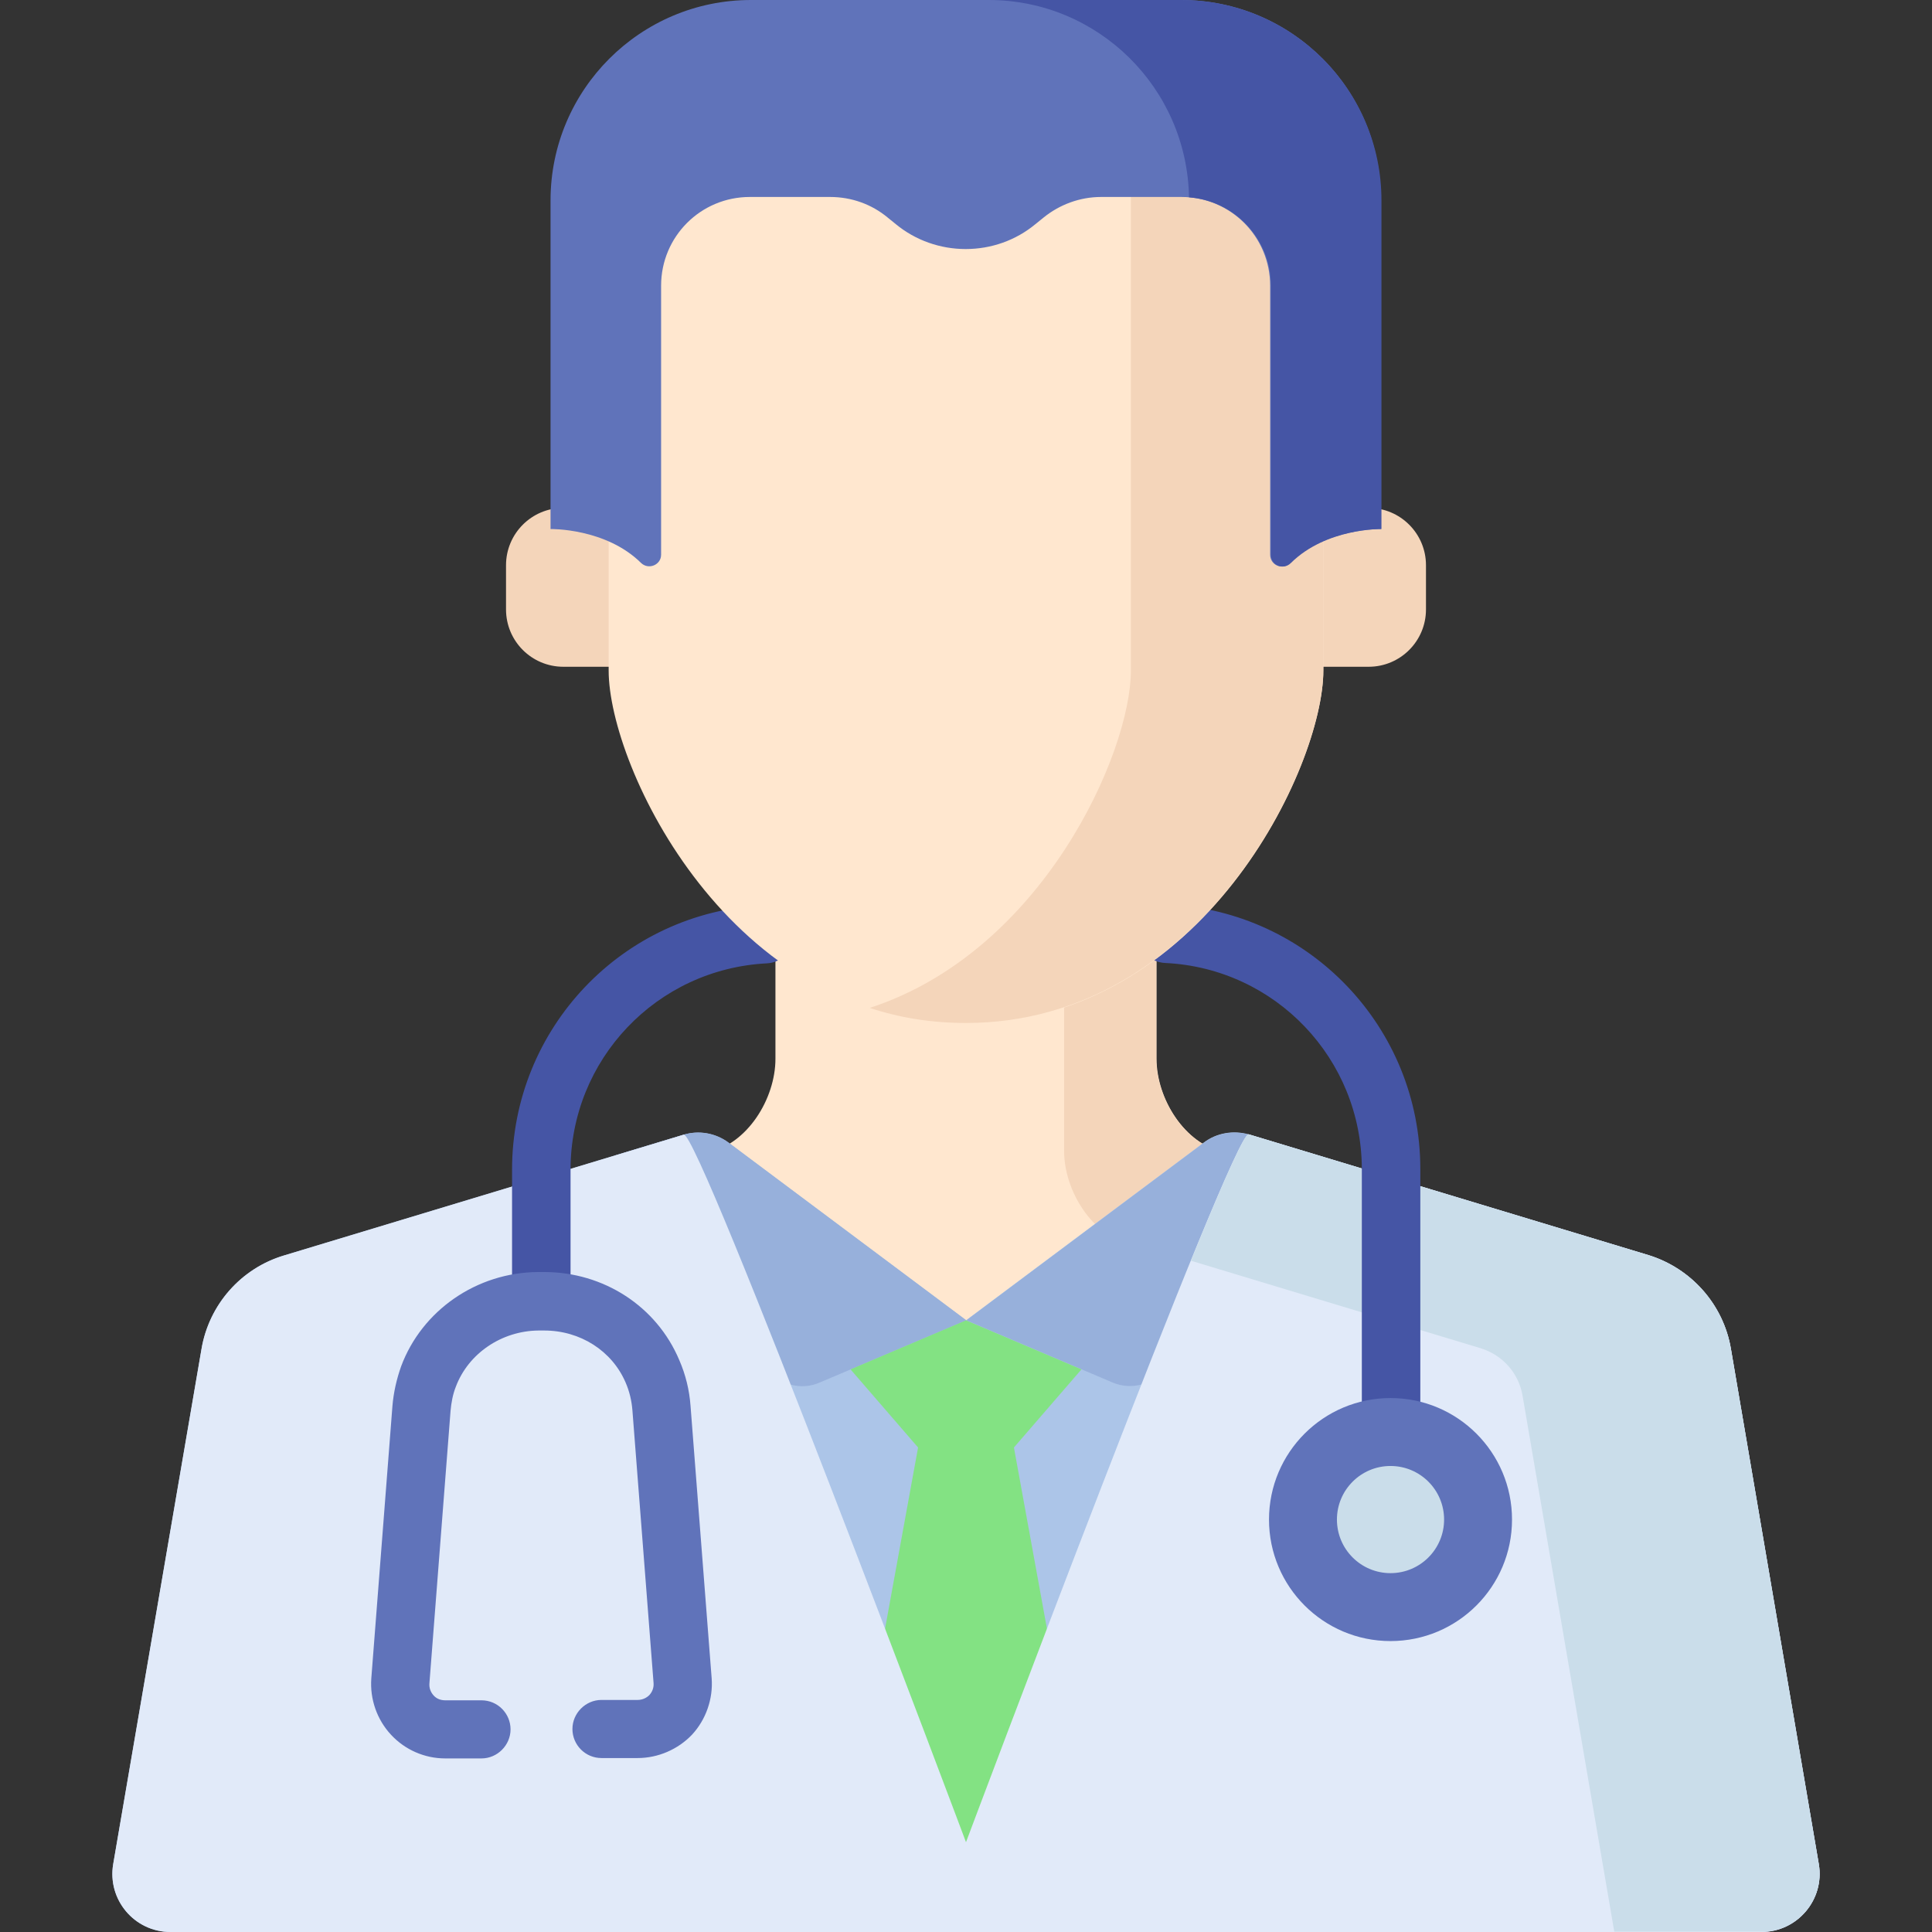 <svg id="Capa_1" xmlns="http://www.w3.org/2000/svg" viewBox="0 0 512 512"><rect x="0" y="0" width="512" height="512" fill="#333333" stroke="none"/><style>.st0{fill:#ffe7cf}.st1{fill:#f4d5ba}.st4{fill:#97b0db}.st5{fill:#83e283}.st7{fill:#caddea}.st8{fill:#4555a5}.st9{fill:#6073ba}</style><path class="st0" d="M291.6 360.5l54.4-51.1-21.6-4c-10.4-2.1-17.9-14.2-17.9-24.8v-47.4h-101v47.4c0 10.6-7.5 22.7-17.9 24.8l-21.6 4 54.4 51.1c20 18.8 51.2 18.8 71.2.0z"/><path class="st1" d="M282 233.2V305c0 10.6 7.5 22.7 17.9 24.8l18.6 5.3 27.4-25.8-21.6-4c-10.4-2.1-17.9-14.2-17.9-24.8v-47.4l-24.4.1z"/><path d="M249.2 469.2h0z" fill="#fff" stroke="#000" stroke-width="15" stroke-linecap="round" stroke-linejoin="round" stroke-miterlimit="10"/><path d="M319 302.8l-63 47.1-63-47.1c-3.4-2.5-7.8-3.3-11.8-2.1l-105.9 32c-11.4 3.4-19.9 13-21.9 24.8L30 494c-1.6 9.4 5.6 18 15.2 18h421.6c9.5.0 16.8-8.6 15.2-18l-23.3-136.6c-2-11.7-10.5-21.3-21.9-24.8l-105.9-32c-4.1-1.1-8.5-.4-11.9 2.2z" fill="#acc5e8"/><path class="st4" d="M181.2 300.7l-18.2 5.5 40.2 56.3c3.2 4.4 9 6.1 14 3.9l38.9-16.5-63-47.1c-3.5-2.6-7.9-3.3-11.9-2.1zM294.9 366.4c5 2.1 10.8.5 14-3.9l40.2-56.3h-.1l-18.1-5.5c-4-1.2-8.4-.4-11.8 2.1l-63 47.1 38.8 16.5z"/><path class="st5" d="M256 349.9l-30.6 13 17.9 20.7h25.4l17.9-20.7zM268.7 383.6h-25.4L219.9 512h72.2z"/><path d="M256 488.2s-70.8-188.7-74.8-187.5l-105.9 32c-11.4 3.4-19.9 13-21.9 24.8L30 494c-1.6 9.4 5.6 18 15.2 18h421.6c9.5.0 16.8-8.6 15.2-18l-23.3-136.6c-2-11.7-10.5-21.3-21.9-24.8l-105.9-32c-4.1-1.1-74.9 187.6-74.9 187.6z" fill="#e1eaf9"/><path class="st7" d="M482 494l-23.3-136.6c-2-11.7-10.5-21.3-21.9-24.8l-105.9-32c-1.1-.3-7.1 13.4-15.3 33.5l76.8 23.2c5.8 1.8 10.1 6.6 11.1 12.6l24.3 142h39.1c9.4.1 16.7-8.5 15.1-17.9z"/><path class="st8" d="M368.6 405.3c-4.3.0-7.7-3.5-7.7-7.7v-87.7c0-29.3-22.9-53.3-52.1-54.7-4.3-.2-7.6-3.8-7.4-8.1s3.8-7.5 8.1-7.4c37.5 1.8 66.9 32.6 66.9 70.1v87.7c-.1 4.4-3.5 7.8-7.8 7.8zM143.4 348.2c-4.3.0-7.7-3.5-7.7-7.7V310c0-37.5 29.3-68.3 66.7-70.1 4.3-.2 7.9 3.1 8.1 7.3.2 4.3-3.1 7.9-7.3 8.1-29.2 1.5-52 25.5-52 54.7v30.5c-.1 4.2-3.5 7.7-7.8 7.7z"/><circle class="st9" cx="368.5" cy="402.7" r="32.2"/><circle class="st7" cx="368.5" cy="402.7" r="14.2"/><path class="st9" d="M169 465.9h-9.6c-4.3.0-7.7-3.5-7.7-7.7s3.5-7.7 7.7-7.7h9.6c1.2.0 2.3-.5 3.1-1.3.8-.9 1.2-2 1.1-3.2l-5.6-72.2c-.2-2.6-.8-5.1-1.8-7.4-3.6-8.4-12-13.8-21.6-13.8h-1.5c-9.8.1-18.6 6.1-21.9 14.9-.8 2-1.2 4.2-1.4 6.4l-5.6 72.2c-.1 1.2.3 2.3 1.1 3.2.8.9 1.9 1.3 3.1 1.3h9.6c4.3.0 7.7 3.5 7.7 7.7s-3.5 7.7-7.7 7.7H118c-5.5.0-10.7-2.3-14.4-6.3-3.7-4-5.6-9.4-5.2-14.9l5.6-72.2c.3-3.6 1.1-7.1 2.3-10.5 5.5-14.8 20-24.9 36.3-25h1.6c15.8.0 29.8 9.1 35.8 23.3 1.7 3.9 2.7 8 3 12.2l5.6 72.2c.4 5.4-1.5 10.9-5.2 14.9-3.7 3.9-9 6.2-14.4 6.2z"/><path class="st1" d="M166.9 163.5v-28.9h-17.6c-8.4.0-15.2 6.8-15.2 15.2v11.7c0 8.4 6.8 15.2 15.2 15.2h17.6v-13.2zM362.7 134.6h-17.6V176.7h17.6c8.4.0 15.2-6.8 15.2-15.2v-11.7c0-8.4-6.8-15.2-15.2-15.2z"/><path class="st0" d="M320.8 36.2C305.6 23.1 284.2 24 256 23.6c-28.2.3-49.6-.5-64.8 12.6-19.4 16.7-29.9 41.5-29.9 67.1v74.4c0 25.6 32.2 93.5 94.7 93.5s94.7-67.9 94.7-93.5v-74.4c0-25.6-10.5-50.4-29.9-67.1z"/><path class="st1" d="M320.8 36.2c-6-5.2-13.1-8.2-21.1-9.9v151.4c0 21.8-23.4 74.5-69.2 89.4 7.8 2.6 16.3 4 25.5 4 62.5.0 94.7-67.9 94.7-93.5v-74.4c0-25.5-10.5-50.3-29.9-67z"/><path class="st9" d="M313 0H199c-29.3.0-53.1 23.8-53.1 53.1v87.1s14.6-.3 24 9c2 1.9 5.3.5 5.3-2.2V75.7c0-13 10.5-23.5 23.5-23.5H220c5.6.0 11 1.9 15.3 5.5l2.1 1.7c5.2 4.3 11.8 6.6 18.5 6.6 6.8.0 13.3-2.3 18.5-6.6l2.1-1.7c4.3-3.5 9.7-5.5 15.3-5.5h21.3c13 0 23.5 10.5 23.5 23.5V147c0 2.8 3.3 4.2 5.3 2.2 9.4-9.3 24-9 24-9V53.1C366.1 23.8 342.3.0 313 0z"/><path class="st8" d="M313 0h-51c29 0 52.6 23.3 53.1 52.3 12.1.9 21.7 11 21.7 23.4V147c0 2.8 3.3 4.2 5.3 2.2 9.4-9.3 24-9 24-9V53.1C366.1 23.8 342.3.0 313 0z"/></svg>